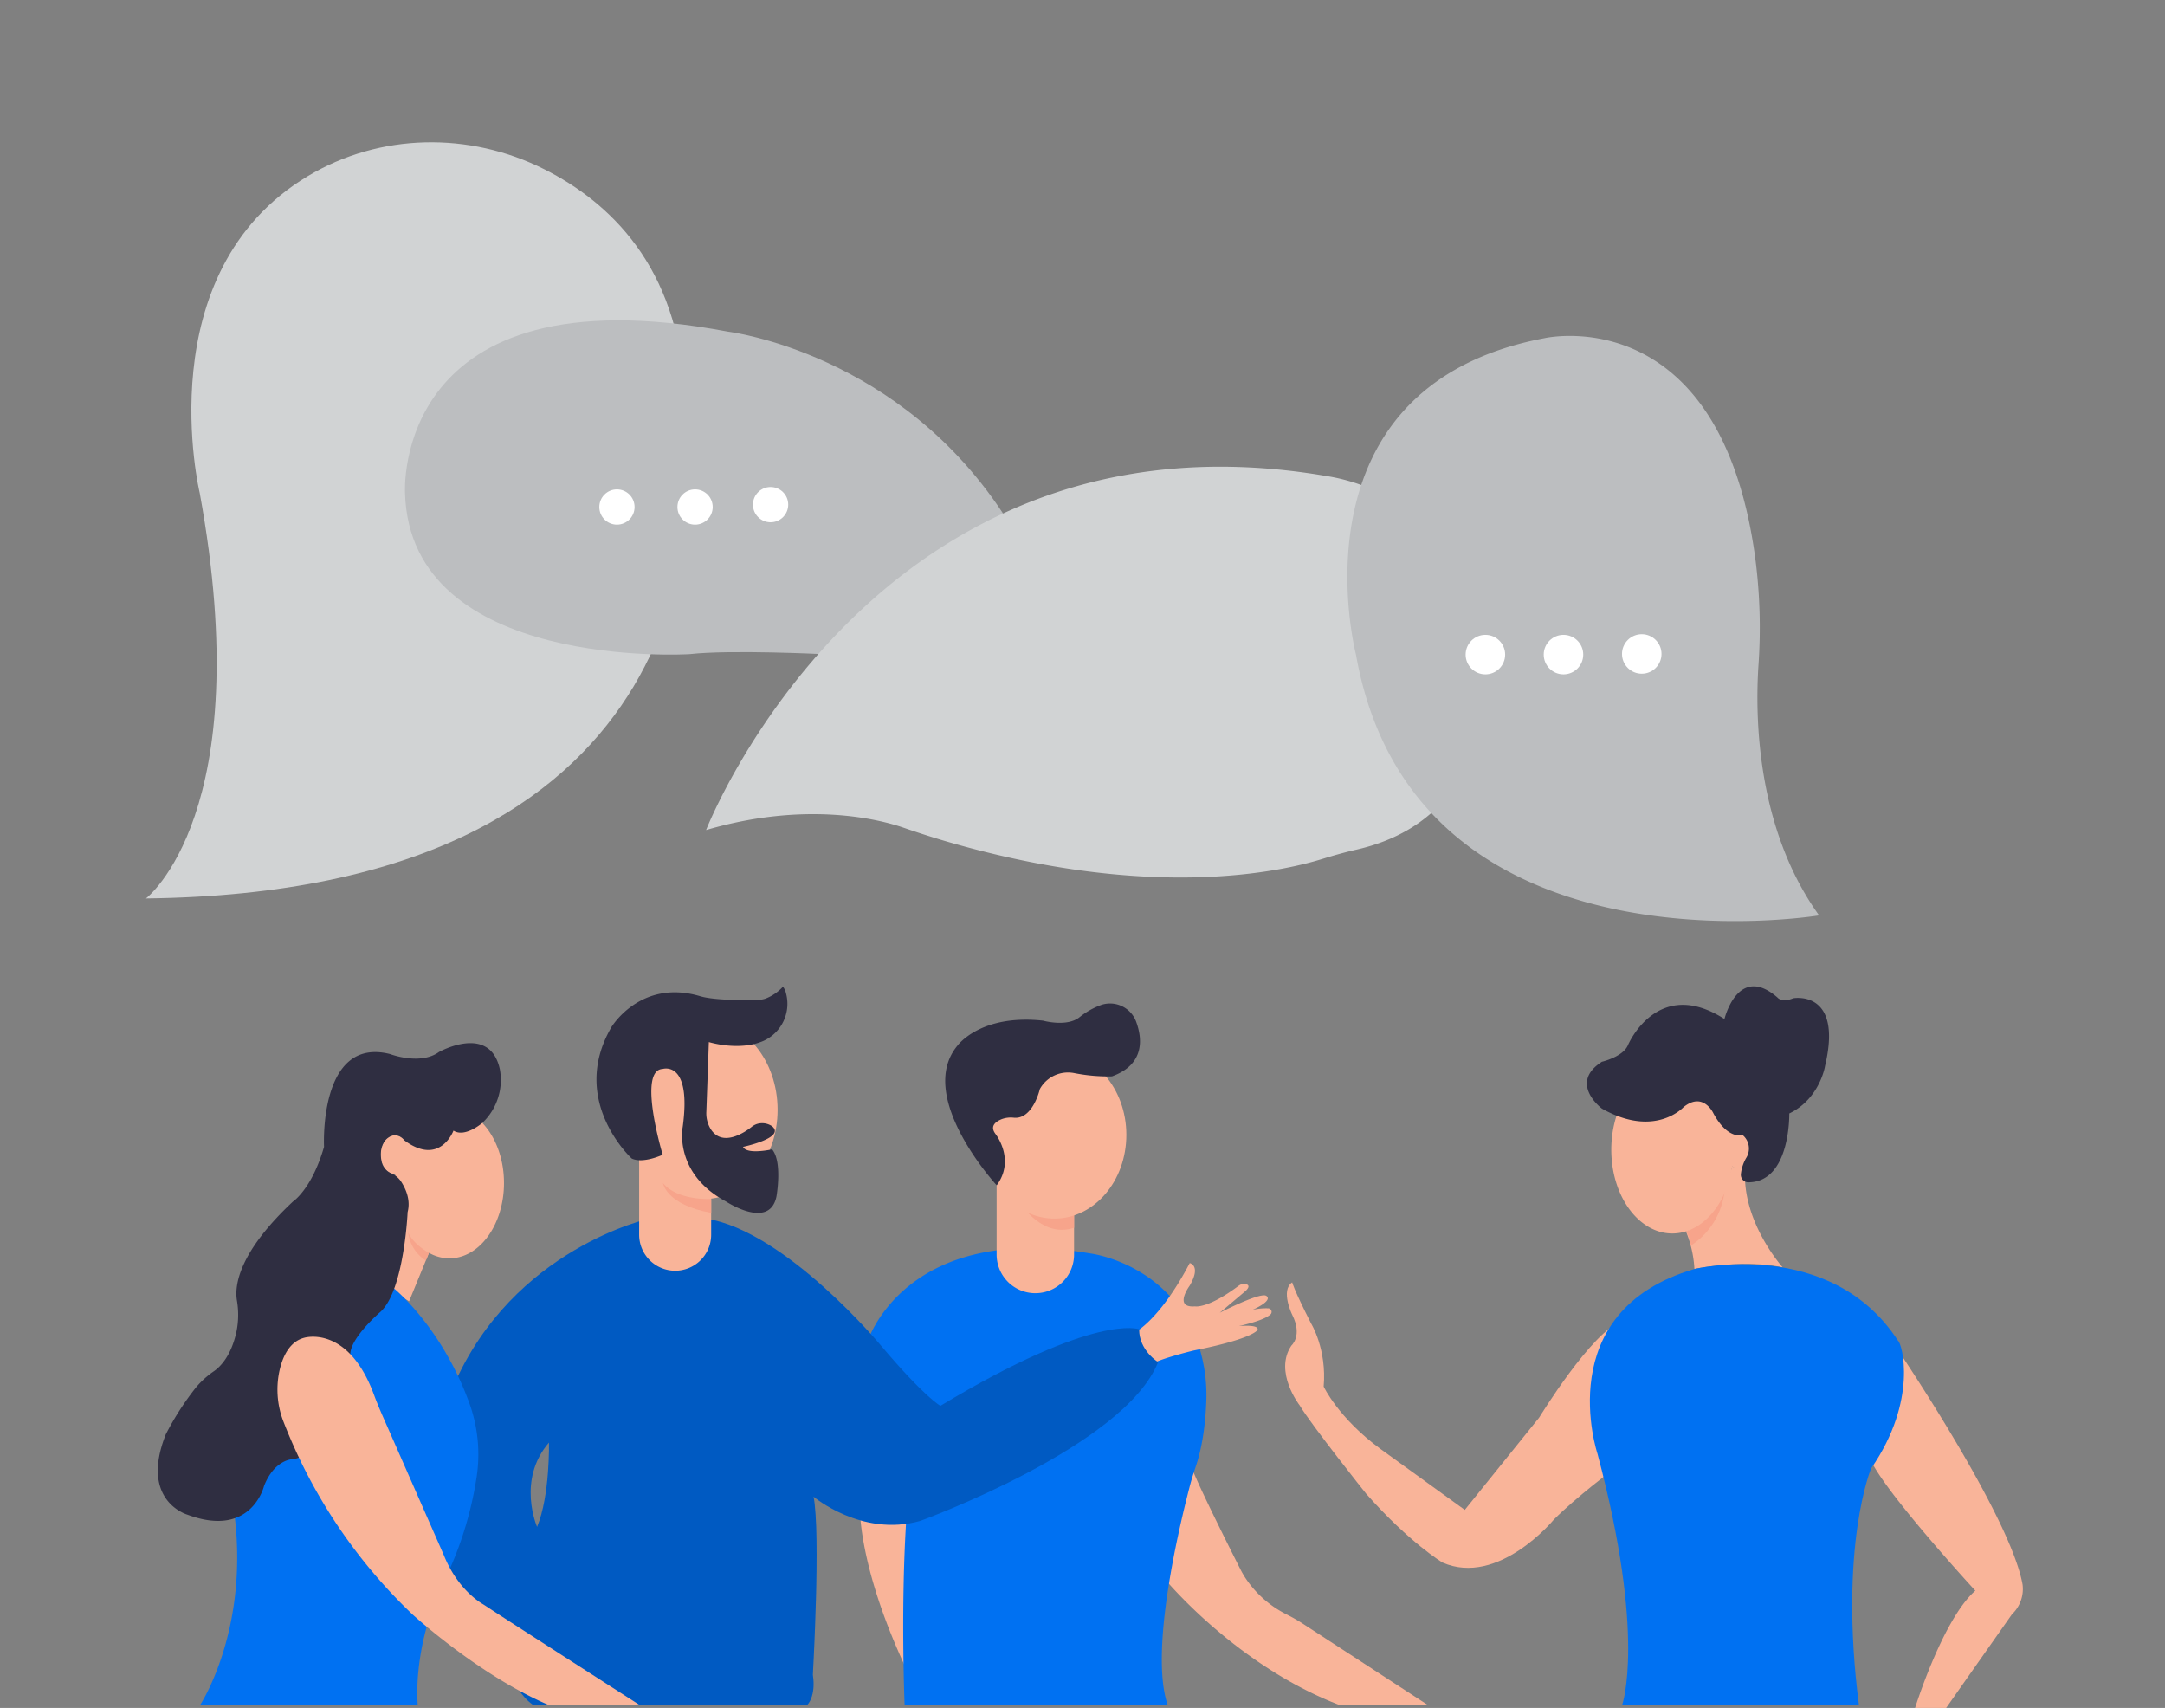  <!DOCTYPE svg PUBLIC "-//W3C//DTD SVG 1.1//EN" "http://www.w3.org/Graphics/SVG/1.1/DTD/svg11.dtd">
<svg id="fcd9c7c6-4157-44db-9cfe-32590dc1a6ad" data-name="Layer 1" xmlns="http://www.w3.org/2000/svg" width="865.76" height="682.89" viewBox="0 0 865.76 682.89">
<rect x="0" y="0" width="865.76" height="682.89" fill="#808080" stroke="none"/>
<defs>
<style xmlns="http://www.w3.org/1999/xhtml">*, ::after, ::before { box-sizing: border-box; }
img, svg { vertical-align: middle; }
</style>
<style xmlns="http://www.w3.org/1999/xhtml">*, body, html { }
img, svg { max-width: 100%; }
</style>
</defs>
<path d="M465.61,631.12s28.32,34.52,69.68,50.47h35.49l-49.5-32.2a67.27,67.27,0,0,0-7-4,42.76,42.76,0,0,1-15.8-13.79,34.66,34.66,0,0,1-2.54-4.32c-3.78-7.47-17.35-34.43-19.87-41.7Z" fill="#f9b499"/>
<path d="M343.83,601.17s-1.63,29,25.72,80.42h30.28a357.22,357.22,0,0,1-18.33-36.28,72.68,72.68,0,0,1-5.32-34.3l.86-9.84Z" fill="#f9b499"/>
<path d="M346.76,536.8s14.54-48.4,89.43-35.6c0,0,33.76,4.22,43.84,39.09a64.51,64.51,0,0,1,2.34,20.46c-.27,6.68-1.19,16.63-4.09,25.28-.88,2.62-1.73,5.25-2.43,7.93-4.21,16.07-16.27,66.18-8.94,87.63H361.74s-3.58-86,7.49-118.52Z" fill="#0071f2" data-primary="true"/>
<path d="M453.81,532.74s9.94-4.85,21.95-27.72c0,0,4.7.92,0,9,0,0-6.68,9,2.09,8.31,0,0,5,1.1,17.45-8.23a3.5,3.5,0,0,1,3.16-.6c.87.29,1.33,1-.29,2.6l-10.4,8.78S503.05,517,506.14,518c0,0,3.91,1.47-5.21,5.7a24.09,24.09,0,0,1,6.32-.59,1.42,1.42,0,0,1,.74,2.5c-1.36,1.18-4.7,2.81-12.59,4.6,0,0,8.14-.81,7.49,1.47,0,0-1,3.42-25.56,8.3,0,0-16.28,3.91-18.07,6.35Z" fill="#f9b499"/>
<path d="M516.73,525.66s-4.78-9.7,0-12.95c0,0,.43,2.39,7.59,16.5,0,0,6.3,10.2,5,25.18,0,0,5.86,12.59,22.79,25l33.64,24.31,29.74-36.9s21.06-34.52,33.22-38.64L645,587.6s-14.76,11.07-23.66,20c0,0-22.14,26.92-44.5,17.15,0,0-13.24-7.93-30.49-27.46,0,0-21.82-27.35-26.7-35.49,0,0-10.31-13.25-3.26-23.77C516.4,538,521,534.16,516.73,525.66Z" fill="#f9b499"/>
<path d="M789.91,636s-37.77-41-42.33-53.4l11.07-43.31s45.26,66.75,50.15,94.26a13.91,13.91,0,0,1-4.24,11.89l-26.31,37.44H765.82S776.89,647.4,789.91,636Z" fill="#f9b499"/>
<path d="M674.19,492.35a46.15,46.15,0,0,1,3.39,15s19.14-4,35.29-.63c0,0-17.33-19.21-14.84-40.95a4,4,0,0,1-5.33.49S688.4,485.15,674.19,492.35Z" fill="#f9b499"/>
<path d="M455.51,531.49s-17.26-6.84-79.45,30.6c0,0-6.18-3.25-23.77-24.09,0,0-38-45.72-69.93-50.77,0,0,5.8,9.14-10.37,8.37-2.22-.11-4.44-.12-6.65,0-5.72.3-9.19-.71-5.65-8.36,0,0-54.46,11.8-78.34,66.94L176.88,641l27.48,29.52s3.47,7.38,8.68,11.07H322.88s3.47-3.26,2.17-11.94c0,0,3.19-56.1.29-71.24,0,0,19.25,16.3,42.69,9.69,0,0,81.62-29.62,95.08-63.48C463.11,544.62,455.51,540,455.51,531.49Zm-240.75,79s-8.23-18.75,4.77-33.72C219.53,576.82,220,598,214.76,610.54Z" fill="#0071f2" data-primary="true"/>
<path d="M455.51,531.49s-17.26-6.84-79.45,30.6c0,0-6.18-3.25-23.77-24.09,0,0-38-45.72-69.93-50.77,0,0,5.8,9.14-10.37,8.37-2.22-.11-4.44-.12-6.65,0-5.72.3-9.19-.71-5.65-8.36,0,0-54.46,11.8-78.34,66.94L176.88,641l27.48,29.52s3.47,7.38,8.68,11.07H322.88s3.47-3.26,2.17-11.94c0,0,3.19-56.1.29-71.24,0,0,19.25,16.3,42.69,9.69,0,0,81.62-29.62,95.08-63.48C463.11,544.62,455.51,540,455.51,531.49Zm-240.75,79s-8.23-18.75,4.77-33.72C219.53,576.82,220,598,214.76,610.54Z" opacity="0.2"/>
<polyline points="163.59 520.3 173.17 496.98 159.16 483.13 155.36 515.22 163.59 520.3" fill="#f9b499"/>
<path d="M201.54,473c0,16.63-9.77,30.12-21.82,30.12S157.91,489.67,157.91,473c0-1.22.05-2.42.16-3.61h-.16c-3.14,0-5.69-3.47-5.69-7.75s2.55-7.74,5.69-7.74a4.94,4.94,0,0,1,3.84,2c3.92-7.9,10.51-13.07,18-13.07C191.77,442.92,201.54,456.4,201.54,473Z" fill="#f9b499"/>
<path d="M80.09,681.59S100.27,651,93.44,603.12l15.3-27V539.3l24.42-11.4,24.47-12.68s19.08,15.43,30.09,45.89a60.18,60.18,0,0,1,2.79,30,144.77,144.77,0,0,1-12.62,40.51,105.08,105.08,0,0,0-10.63,37.06,82.89,82.89,0,0,0-.24,12.9Z" fill="#0071f2" data-primary="true"/>
<path d="M94.73,519.87c-.91-5.64.4-18.85,22.48-39.51,0,0,7.48-4.88,12.37-21.81,0,0-2.28-44.28,26.37-37.12,0,0,12.05,4.62,19.54-.78,0,0,20.51-11.59,24.42,7A23.64,23.64,0,0,1,192.85,449s-6.94,6-11.5,3.05c0,0-5.34,14.41-19.6,3.95,0,0-2.89-4.11-6.95-.78,0,0-3.67,2.74-2.13,9.5a6.58,6.58,0,0,0,3.47,4.27,9.25,9.25,0,0,1,4.17,3.31c1.84,2.79,4,7.34,2.7,12.31,0,0-1.38,31.15-10.79,39.83,0,0-11.46,9.77-12.11,16.5,0,0-5.43,40.59-23.45,42.54,0,0-6.94.22-11.07,10.64,0,0-5,21.06-30.6,11.51,0,0-19.32-5.43-8.69-32.13A113.79,113.79,0,0,1,78.48,554.6a36,36,0,0,1,7.11-6.38c2.58-1.81,6.82-6.1,8.93-15.58A33.85,33.85,0,0,0,94.73,519.87Z" fill="#2f2e41" data-secondary="true"/>
<path d="M153.15,566.47c-1.26-2.87-2.48-5.76-3.56-8.7-10.42-28.37-28-22.87-28-22.87-5.49,1.47-8.25,6.82-9.62,12.27a35.3,35.3,0,0,0,1.32,21.07,212.36,212.36,0,0,0,51.61,77.21s26.21,24.09,54.21,36.14h36.47s-51.88-33.23-61.06-39.29c-.58-.39-1.17-.76-1.76-1.12-2.3-1.41-10.34-7-15.33-19.5Z" fill="#f9b499"/>
<path d="M648.71,681.59s9.65-27-9.88-100.29c0,0-19.21-57,38.75-73.91,0,0,54.37-13,81.4,28.65,1.63,1,8.14,23.77-10.75,51.12,0,0-13,30.94-4.88,94.43Z" fill="#0071f2" data-primary="true"/>
<path d="M58.37,359.23s44.94-34.18,21.49-162.15c0,0-21.16-88.05,43.22-126.65,28.85-17.29,64.64-17.85,94.67-2.71,25.9,13.06,53.55,38.85,56,89.59.26,5.29.61,10.58,1.13,15.86C278.33,208.18,279.78,356.65,58.37,359.23Z" fill="#d1d3d4"/>
<path d="M329,261.55s-37-1.84-53.28,0c0,0-111.8,6.84-113.76-64.47,0,0-5.36-89.86,129.19-64.47,0,0,69.38,8.28,111.73,75.45C402.83,208.06,369,218.57,329,261.55Z" fill="#bcbec0"/>
<circle cx="246.71" cy="202.72" r="7.05" fill="#fff"/>
<circle cx="277.95" cy="202.72" r="7.05" fill="#fff"/>
<circle cx="308.15" cy="201.77" r="7.05" fill="#fff"/>
<path d="M282.36,331.88S349.62,159.09,530.84,190.4a75.54,75.54,0,0,1,60.88,55.52s18.37,78.41-49.43,93.83c-4.37,1-8.68,2.2-13,3.53C512.17,348.65,460.82,360,380.44,337c-6.52-1.86-13-3.94-19.37-6.14C352.3,327.86,322.92,320,282.36,331.88Z" fill="#d1d3d4"/>
<path d="M727.43,366S565.51,392.89,542.24,261.73c0,0-27.91-107,75.38-126.51,0,0,70-16.09,84.24,87.53A215.07,215.07,0,0,1,703.19,266C701.84,286.25,702.3,331.1,727.43,366Z" fill="#bcbec0"/>
<circle cx="656.52" cy="261.47" r="7.9" fill="#fff"/>
<circle cx="625.22" cy="261.73" r="7.9" fill="#fff"/>
<circle cx="593.99" cy="261.73" r="7.9" fill="#fff"/>
<path d="M398.58,469.3h30.93a0,0,0,0,1,0,0v32.3A15.46,15.46,0,0,1,414,517.06h0a15.46,15.46,0,0,1-15.46-15.46V469.3A0,0,0,0,1,398.58,469.3Z" fill="#f9b499"/>
<path d="M255.59,459.57h28.8a0,0,0,0,1,0,0v34.11a14.4,14.4,0,0,1-14.4,14.4h0a14.4,14.4,0,0,1-14.4-14.4V459.57A0,0,0,0,1,255.59,459.57Z" fill="#f9b499"/>
<ellipse cx="281.75" cy="443.73" rx="29.2" ry="35.65" fill="#f9b499"/>
<path d="M280,398.31c5.92,1.77,19.39,1.63,23.26,1.46a10.07,10.07,0,0,0,2.83-.49,18.59,18.59,0,0,0,7-4.77,6.27,6.27,0,0,1,1.18,2.46,16.27,16.27,0,0,1-8.86,19.16c-9.69,4.34-21.95.52-21.95.52s-.74,20.79-1,27.92a12.15,12.15,0,0,0,1.57,6.58c4.68,7.94,14,1.43,16.49-.54a6.85,6.85,0,0,1,2.14-1.2,7.09,7.09,0,0,1,6.09.89c5.54,4.67-11.61,8.25-11.61,8.25,1.52,3.26,11.61,1,11.61,1,4.23,5,1.74,18.88,1.74,18.88-2.82,13.46-20.19,1.95-20.19,1.95C269.26,469.08,273,450.63,273,450.63c3.69-26.92-8-23.23-8-23.23-10.2.43,0,34.3,0,34.3s-7.81,3.69-12.37,1.52c0,0-25.18-23-8.25-52.32C244.3,410.9,256,391.15,280,398.31Z" fill="#2f2e41" data-secondary="true"/>
<path d="M170.28,504l1.26-3.06s-6.29-3.38-8.34-8.26A15.5,15.5,0,0,0,170.28,504Z" fill="#f7a48b"/>
<path d="M284.39,484.94v-5.55s-13.44.77-19.27-6.35C265.12,473,266.28,481.7,284.39,484.94Z" fill="#f7a48b"/>
<path d="M429.51,490.9v-5.56s-15.24,3.39-21.07-3.73C408.44,481.61,416.92,495.11,429.51,490.9Z" fill="#f7a48b"/>
<ellipse cx="421.66" cy="453.75" rx="28.76" ry="33.48" fill="#f9b499"/>
<path d="M398.58,473.93S366,438.58,382.8,418.17c0,0,9.05-12.82,34.29-10.09,0,0,9.68,2.73,14.73-1.48a30.47,30.47,0,0,1,8.66-4.84,11.13,11.13,0,0,1,13.87,6.79c2.31,6.28,3.8,16.94-9.69,21.82a69.61,69.61,0,0,1-14.92-1.28,12.89,12.89,0,0,0-13.78,6.1,1.71,1.71,0,0,1-.13.23s-2.77,12.21-10.4,11.48a10.41,10.41,0,0,0-4.89.58c-2.41,1-4.88,2.79-2.38,6C398.16,453.52,406.15,463.62,398.58,473.93Z" fill="#2f2e41" data-secondary="true"/>
<path d="M676.1,498.05s-.49-3.79-1.91-5.7c0,0,7.58-1.62,15.55-17.72A29.69,29.69,0,0,1,676.1,498.05Z" fill="#f7a48b"/>
<path d="M700,460.26c0,3.82-2.21,6.92-4.93,6.92a3.86,3.86,0,0,1-2.4-.88c-2.23,15.32-12.1,26.88-23.93,26.88-13.48,0-24.4-15-24.4-33.48s10.92-33.48,24.4-33.48c11.35,0,20.88,10.62,23.61,25a2.65,2.65,0,0,0,2.7,2.11h0C697.82,453.34,700,456.43,700,460.26Z" fill="#f9b499"/>
<path d="M715.51,445.2s.59,27.46-16.36,27.53a3,3,0,0,1-3-3.14,16,16,0,0,1,2.3-6.88,7.07,7.07,0,0,0-1.49-8.8l-.11-.1s-5.79,2.13-11.65-8.61c0,0-4-8.87-11.89-2.61,0,0-11.39,12.7-32.72.66,0,0-13.51-10.1,0-18.73,0,0,8.47-1.95,10.42-6.67,0,0,11.72-27.68,38.58-10.42,0,0,5.38-22.31,21.17-8.63,0,0,1.63,2.28,6.35.33,0,0,20-3.61,12.7,27.09C729.84,426.22,727.72,439.34,715.51,445.2Z" fill="#2f2e41" data-secondary="true"/>
</svg>